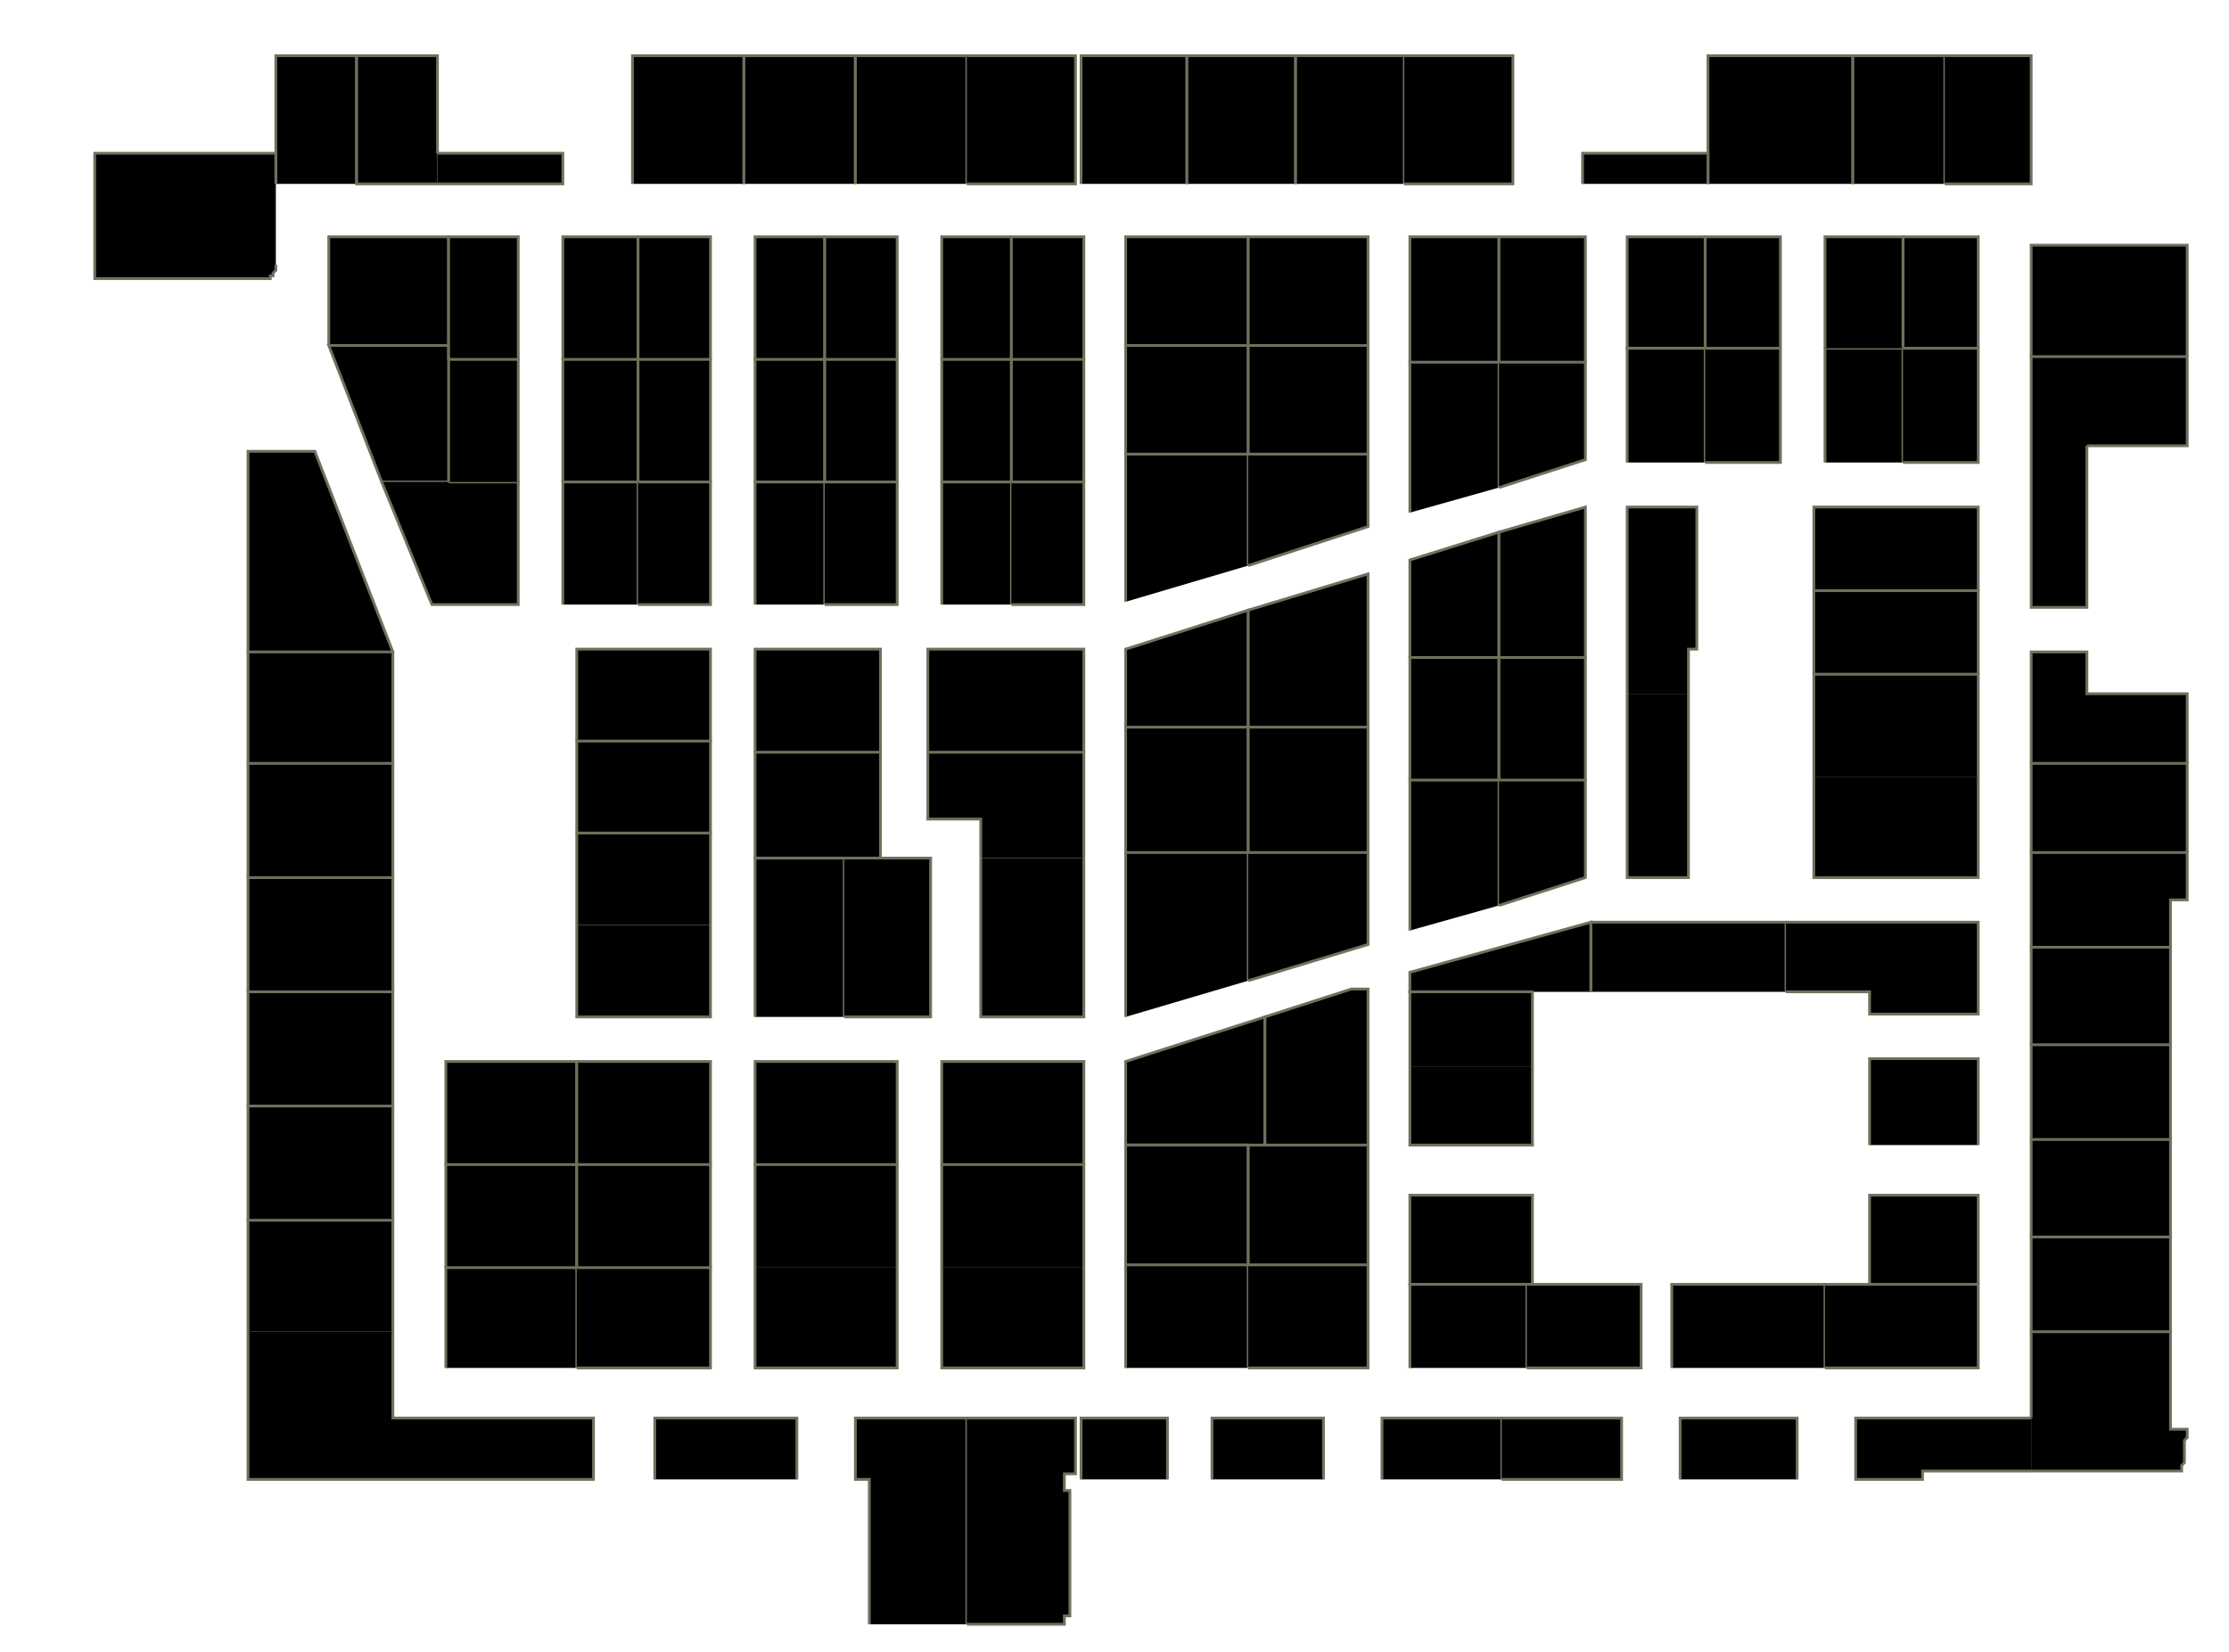 <?xml version="1.0" encoding="utf-8" ?>
<svg baseProfile="full" height="593" version="1.1" width="800" xmlns="http://www.w3.org/2000/svg" xmlns:ev="http://www.w3.org/2001/xml-events" xmlns:xlink="http://www.w3.org/1999/xlink"><defs /><g id="4A01" stroke="red"><polyline points="99,66 99,55 99,20 128,20 128,66" stroke="#6d725c" /></g><g id="4A02" stroke="red"><polyline points="157,66 128,66 128,20 157,20 157,55" stroke="#6d725c" /></g><g id="4A03" stroke="red"><polyline points="99,95 99,96 99,97 99,97 98,98 98,99 97,99 97,100 96,100 95,100 94,100 51,100 34,100 34,55 99,55 99,66" stroke="#6d725c" /></g><g id="4A06" stroke="red"><polyline points="118,124 118,85 161,85 161,124" stroke="#6d725c" /></g><g id="4A08" stroke="red"><polyline points="161,173 137,173 118,124 161,124 161,129" stroke="#6d725c" /></g><g id="4A09" stroke="red"><polyline points="89,234 89,162 113,162 141,234" stroke="#6d725c" /></g><g id="4A10" stroke="red"><polyline points="161,173 186,173 186,217 155,217 137,173" stroke="#6d725c" /></g><g id="4A11" stroke="red"><polyline points="89,274 89,234 141,234 141,274" stroke="#6d725c" /></g><g id="4A13" stroke="red"><polyline points="89,315 89,274 141,274 141,315" stroke="#6d725c" /></g><g id="4A15" stroke="red"><polyline points="89,356 89,315 141,315 141,356" stroke="#6d725c" /></g><g id="4A17" stroke="red"><polyline points="89,397 89,356 141,356 141,397" stroke="#6d725c" /></g><g id="4A18" stroke="red"><polyline points="160,418 160,381 207,381 207,418" stroke="#6d725c" /></g><g id="4A19" stroke="red"><polyline points="89,438 89,397 141,397 141,438" stroke="#6d725c" /></g><g id="4A20" stroke="red"><polyline points="160,455 160,418 207,418 207,455" stroke="#6d725c" /></g><g id="4A21" stroke="red"><polyline points="89,478 89,438 141,438 141,478" stroke="#6d725c" /></g><g id="4A22" stroke="red"><polyline points="160,491 160,455 207,455 207,491" stroke="#6d725c" /></g><g id="4A23" stroke="red"><polyline points="141,478 141,509 213,509 213,531 141,531 89,531 89,478" stroke="#6d725c" /></g><g id="4B02" stroke="red"><polyline points="157,55 202,55 202,66 157,66" stroke="#6d725c" /></g><g id="4B03" stroke="red"><polyline points="161,129 161,124 161,85 186,85 186,129" stroke="#6d725c" /></g><g id="4B04" stroke="red"><polyline points="202,129 202,85 229,85 229,129" stroke="#6d725c" /></g><g id="4B05" stroke="red"><polyline points="161,173 161,129 186,129 186,173" stroke="#6d725c" /></g><g id="4B06" stroke="red"><polyline points="202,173 202,129 229,129 229,173" stroke="#6d725c" /></g><g id="4B08" stroke="red"><polyline points="202,217 202,173 229,173 229,217" stroke="#6d725c" /></g><g id="4C01" stroke="red"><polyline points="227,66 227,20 267,20 267,66" stroke="#6d725c" /></g><g id="4C02" stroke="red"><polyline points="267,66 267,20 307,20 307,66" stroke="#6d725c" /></g><g id="4C03" stroke="red"><polyline points="229,129 229,85 255,85 255,129" stroke="#6d725c" /></g><g id="4C04" stroke="red"><polyline points="271,129 271,85 296,85 296,129" stroke="#6d725c" /></g><g id="4C05" stroke="red"><polyline points="229,173 229,129 255,129 255,173" stroke="#6d725c" /></g><g id="4C06" stroke="red"><polyline points="271,173 271,129 296,129 296,173" stroke="#6d725c" /></g><g id="4C07" stroke="red"><polyline points="229,173 255,173 255,217 229,217" stroke="#6d725c" /></g><g id="4C08" stroke="red"><polyline points="271,217 271,173 296,173 296,217" stroke="#6d725c" /></g><g id="4C09" stroke="red"><polyline points="207,266 207,233 255,233 255,266" stroke="#6d725c" /></g><g id="4C10" stroke="red"><polyline points="271,270 271,233 316,233 316,270" stroke="#6d725c" /></g><g id="4C11" stroke="red"><polyline points="207,299 207,266 255,266 255,299" stroke="#6d725c" /></g><g id="4C12" stroke="red"><polyline points="303,308 271,308 271,270 316,270 316,308" stroke="#6d725c" /></g><g id="4C13" stroke="red"><polyline points="207,332 207,299 255,299 255,332" stroke="#6d725c" /></g><g id="4C14" stroke="red"><polyline points="271,365 271,308 303,308 303,365" stroke="#6d725c" /></g><g id="4C15" stroke="red"><polyline points="255,332 255,365 207,365 207,332" stroke="#6d725c" /></g><g id="4C16" stroke="red"><polyline points="303,308 316,308 334,308 334,365 303,365" stroke="#6d725c" /></g><g id="4C17" stroke="red"><polyline points="207,418 207,381 255,381 255,418" stroke="#6d725c" /></g><g id="4C18" stroke="red"><polyline points="271,418 271,381 322,381 322,418" stroke="#6d725c" /></g><g id="4C19" stroke="red"><polyline points="207,455 207,418 255,418 255,455" stroke="#6d725c" /></g><g id="4C20" stroke="red"><polyline points="271,455 271,418 322,418 322,455" stroke="#6d725c" /></g><g id="4C21" stroke="red"><polyline points="207,455 255,455 255,491 207,491" stroke="#6d725c" /></g><g id="4C22" stroke="red"><polyline points="322,455 322,491 271,491 271,455" stroke="#6d725c" /></g><g id="4C23" stroke="red"><polyline points="235,531 235,509 286,509 286,531" stroke="#6d725c" /></g><g id="4C24" stroke="red"><polyline points="312,583 312,531 307,531 307,509 347,509 347,583" stroke="#6d725c" /></g><g id="4D01" stroke="red"><polyline points="307,66 307,20 347,20 347,66" stroke="#6d725c" /></g><g id="4D02" stroke="red"><polyline points="347,20 347,20 386,20 386,66 347,66" stroke="#6d725c" /></g><g id="4D03" stroke="red"><polyline points="296,129 296,85 322,85 322,129" stroke="#6d725c" /></g><g id="4D04" stroke="red"><polyline points="338,129 338,85 363,85 363,129" stroke="#6d725c" /></g><g id="4D05" stroke="red"><polyline points="296,173 296,129 322,129 322,173" stroke="#6d725c" /></g><g id="4D06" stroke="red"><polyline points="338,173 338,129 363,129 363,173" stroke="#6d725c" /></g><g id="4D07" stroke="red"><polyline points="296,173 322,173 322,217 296,217" stroke="#6d725c" /></g><g id="4D08" stroke="red"><polyline points="338,217 338,173 363,173 363,217" stroke="#6d725c" /></g><g id="4E01" stroke="red"><polyline points="388,66 388,20 426,20 426,66" stroke="#6d725c" /></g><g id="4E02" stroke="red"><polyline points="426,66 426,20 465,20 465,66" stroke="#6d725c" /></g><g id="4E03" stroke="red"><polyline points="363,129 363,85 389,85 389,129" stroke="#6d725c" /></g><g id="4E04" stroke="red"><polyline points="404,124 404,85 448,85 448,124" stroke="#6d725c" /></g><g id="4E05" stroke="red"><polyline points="363,173 363,129 389,129 389,173" stroke="#6d725c" /></g><g id="4E06" stroke="red"><polyline points="404,163 404,124 448,124 448,163" stroke="#6d725c" /></g><g id="4E07" stroke="red"><polyline points="363,173 389,173 389,217 363,217" stroke="#6d725c" /></g><g id="4E08" stroke="red"><polyline points="404,216 404,163 448,163 448,203" stroke="#6d725c" /></g><g id="4E09" stroke="red"><polyline points="333,270 333,233 389,233 389,270" stroke="#6d725c" /></g><g id="4E10" stroke="red"><polyline points="404,261 404,233 448,219 448,261" stroke="#6d725c" /></g><g id="4E11" stroke="red"><polyline points="352,308 352,294 333,294 333,270 389,270 389,308" stroke="#6d725c" /></g><g id="4E12" stroke="red"><polyline points="404,306 404,261 448,261 448,306" stroke="#6d725c" /></g><g id="4E13" stroke="red"><polyline points="389,308 389,365 352,365 352,308" stroke="#6d725c" /></g><g id="4E14" stroke="red"><polyline points="404,365 404,306 448,306 448,352" stroke="#6d725c" /></g><g id="4E15" stroke="red"><polyline points="338,418 338,381 389,381 389,418" stroke="#6d725c" /></g><g id="4E16" stroke="red"><polyline points="448,411 404,411 404,381 454,365 454,411" stroke="#6d725c" /></g><g id="4E17" stroke="red"><polyline points="338,455 338,418 389,418 389,455" stroke="#6d725c" /></g><g id="4E18" stroke="red"><polyline points="404,454 404,411 448,411 448,454" stroke="#6d725c" /></g><g id="4E19" stroke="red"><polyline points="389,455 389,491 338,491 338,455" stroke="#6d725c" /></g><g id="4E20" stroke="red"><polyline points="404,491 404,454 448,454 448,491" stroke="#6d725c" /></g><g id="4E21" stroke="red"><polyline points="347,509 386,509 386,529 382,529 382,535 384,535 384,580 382,580 382,583 347,583" stroke="#6d725c" /></g><g id="4E22" stroke="red"><polyline points="388,531 388,509 419,509 419,531" stroke="#6d725c" /></g><g id="4F01" stroke="red"><polyline points="465,66 465,20 504,20 504,66" stroke="#6d725c" /></g><g id="4F02" stroke="red"><polyline points="504,20 543,20 543,66 504,66" stroke="#6d725c" /></g><g id="4F03" stroke="red"><polyline points="448,124 448,85 491,85 491,124" stroke="#6d725c" /></g><g id="4F04" stroke="red"><polyline points="506,130 506,85 538,85 538,130" stroke="#6d725c" /></g><g id="4F05" stroke="red"><polyline points="448,163 448,124 491,124 491,163" stroke="#6d725c" /></g><g id="4F06" stroke="red"><polyline points="506,184 506,130 538,130 538,175" stroke="#6d725c" /></g><g id="4F07" stroke="red"><polyline points="448,163 491,163 491,189 448,203" stroke="#6d725c" /></g><g id="4F08" stroke="red"><polyline points="506,236 506,201 538,191 538,236" stroke="#6d725c" /></g><g id="4F09" stroke="red"><polyline points="448,261 448,219 491,206 491,261" stroke="#6d725c" /></g><g id="4F10" stroke="red"><polyline points="506,280 506,236 538,236 538,280" stroke="#6d725c" /></g><g id="4F11" stroke="red"><polyline points="448,306 448,261 491,261 491,306" stroke="#6d725c" /></g><g id="4F12" stroke="red"><polyline points="506,334 506,280 538,280 538,325" stroke="#6d725c" /></g><g id="4F13" stroke="red"><polyline points="448,306 491,306 491,339 448,352" stroke="#6d725c" /></g><g id="4F14" stroke="red"><polyline points="550,356 506,356 506,349 571,331 571,356" stroke="#6d725c" /></g><g id="4F15" stroke="red"><polyline points="454,411 454,365 485,355 491,355 491,411" stroke="#6d725c" /></g><g id="4F16" stroke="red"><polyline points="506,383 506,356 550,356 550,383" stroke="#6d725c" /></g><g id="4F17" stroke="red"><polyline points="448,454 448,411 454,411 491,411 491,454" stroke="#6d725c" /></g><g id="4F18" stroke="red"><polyline points="550,383 550,411 506,411 506,383" stroke="#6d725c" /></g><g id="4F19" stroke="red"><polyline points="448,454 491,454 491,491 448,491" stroke="#6d725c" /></g><g id="4F20" stroke="red"><polyline points="548,461 506,461 506,429 550,429 550,461" stroke="#6d725c" /></g><g id="4F21" stroke="red"><polyline points="435,531 435,509 475,509 475,531" stroke="#6d725c" /></g><g id="4F22" stroke="red"><polyline points="506,491 506,461 548,461 548,491" stroke="#6d725c" /></g><g id="4F23" stroke="red"><polyline points="496,531 496,509 539,509 539,531" stroke="#6d725c" /></g><g id="4F24" stroke="red"><polyline points="548,461 550,461 589,461 589,491 548,491" stroke="#6d725c" /></g><g id="4F25" stroke="red"><polyline points="539,509 582,509 582,531 539,531" stroke="#6d725c" /></g><g id="4F26" stroke="red"><polyline points="600,491 600,461 655,461 655,491" stroke="#6d725c" /></g><g id="4F27" stroke="red"><polyline points="603,531 603,509 645,509 645,531" stroke="#6d725c" /></g><g id="4G03" stroke="red"><polyline points="538,130 538,85 569,85 569,130" stroke="#6d725c" /></g><g id="4G04" stroke="red"><polyline points="612,125 584,125 584,85 612,85 612,125" stroke="#6d725c" /></g><g id="4G05" stroke="red"><polyline points="538,130 569,130 569,165 538,175" stroke="#6d725c" /></g><g id="4G06" stroke="red"><polyline points="584,166 584,125 612,125 612,166" stroke="#6d725c" /></g><g id="4G07" stroke="red"><polyline points="538,236 538,191 569,182 569,236" stroke="#6d725c" /></g><g id="4G08" stroke="red"><polyline points="584,249 584,182 609,182 609,233 606,233 606,249" stroke="#6d725c" /></g><g id="4G09" stroke="red"><polyline points="538,280 538,236 569,236 569,280" stroke="#6d725c" /></g><g id="4G10" stroke="red"><polyline points="606,249 606,315 584,315 584,249" stroke="#6d725c" /></g><g id="4G11" stroke="red"><polyline points="538,280 569,280 569,315 538,325" stroke="#6d725c" /></g><g id="4G12" stroke="red"><polyline points="571,356 571,331 641,331 641,356" stroke="#6d725c" /></g><g id="4H01" stroke="red"><polyline points="613,66 613,55 613,20 665,20 665,66" stroke="#6d725c" /></g><g id="4H02" stroke="red"><polyline points="665,66 665,20 698,20 698,66" stroke="#6d725c" /></g><g id="4H03" stroke="red"><polyline points="612,125 612,85 639,85 639,125" stroke="#6d725c" /></g><g id="4H05" stroke="red"><polyline points="612,125 639,125 639,166 612,166" stroke="#6d725c" /></g><g id="4H06" stroke="red"><polyline points="655,166 655,125 683,125 683,166" stroke="#6d725c" /></g><g id="4I01" stroke="red"><polyline points="698,20 729,20 729,66 698,66" stroke="#6d725c" /></g><g id="4I03" stroke="red"><polyline points="683,125 683,85 710,85 710,125" stroke="#6d725c" /></g><g id="4I04" stroke="red"><polyline points="729,128 729,88 785,88 785,128" stroke="#6d725c" /></g><g id="4I05" stroke="red"><polyline points="683,125 710,125 710,166 683,166" stroke="#6d725c" /></g><g id="4I06" stroke="red"><polyline points="729,160 729,128 785,128 785,160 749,160" stroke="#6d725c" /></g><g id="4I07" stroke="red"><polyline points="651,212 651,182 710,182 710,212" stroke="#6d725c" /></g><g id="4I08" stroke="red"><polyline points="749,160 749,218 729,218 729,160" stroke="#6d725c" /></g><g id="4I09" stroke="red"><polyline points="651,242 651,212 710,212 710,242" stroke="#6d725c" /></g><g id="4I10" stroke="red"><polyline points="729,274 729,234 749,234 749,234 749,249 785,249 785,274" stroke="#6d725c" /></g><g id="4I11" stroke="red"><polyline points="651,279 651,242 710,242 710,279" stroke="#6d725c" /></g><g id="4I12" stroke="red"><polyline points="729,306 729,274 785,274 785,306" stroke="#6d725c" /></g><g id="4I13" stroke="red"><polyline points="710,279 710,315 651,315 651,279" stroke="#6d725c" /></g><g id="4I14" stroke="red"><polyline points="729,340 729,306 785,306 785,323 779,323 779,340" stroke="#6d725c" /></g><g id="4I15" stroke="red"><polyline points="641,331 710,331 710,364 671,364 671,356 641,356" stroke="#6d725c" /></g><g id="4I16" stroke="red"><polyline points="729,375 729,340 729,340 779,340 779,375 779,375" stroke="#6d725c" /></g><g id="4I17" stroke="red"><polyline points="671,411 671,380 710,380 710,411" stroke="#6d725c" /></g><g id="4I18" stroke="red"><polyline points="729,409 729,375 779,375 779,409" stroke="#6d725c" /></g><g id="4I19" stroke="red"><polyline points="671,461 671,429 710,429 710,461" stroke="#6d725c" /></g><g id="4I20" stroke="red"><polyline points="729,444 729,444 729,409 779,409 779,444" stroke="#6d725c" /></g><g id="4I21" stroke="red"><polyline points="655,461 671,461 710,461 710,491 655,491" stroke="#6d725c" /></g><g id="4I22" stroke="red"><polyline points="729,478 729,444 779,444 779,444 779,478" stroke="#6d725c" /></g><g id="4I23" stroke="red"><polyline points="729,528 690,528 690,531 666,531 666,509 729,509" stroke="#6d725c" /></g><g id="4I24" stroke="red"><polyline points="729,509 729,478 779,478 779,513 785,513 785,514 785,516 784,517 784,519 784,520 784,522 784,523 784,525 783,526 783,528 729,528" stroke="#6d725c" /></g><g id="4Y01" stroke="red"><polyline points="568,66 568,55 613,55 613,66" stroke="#6d725c" /></g><g id="4Y02" stroke="red"><polyline points="655,125 655,85 683,85 683,125" stroke="#6d725c" /></g></svg>